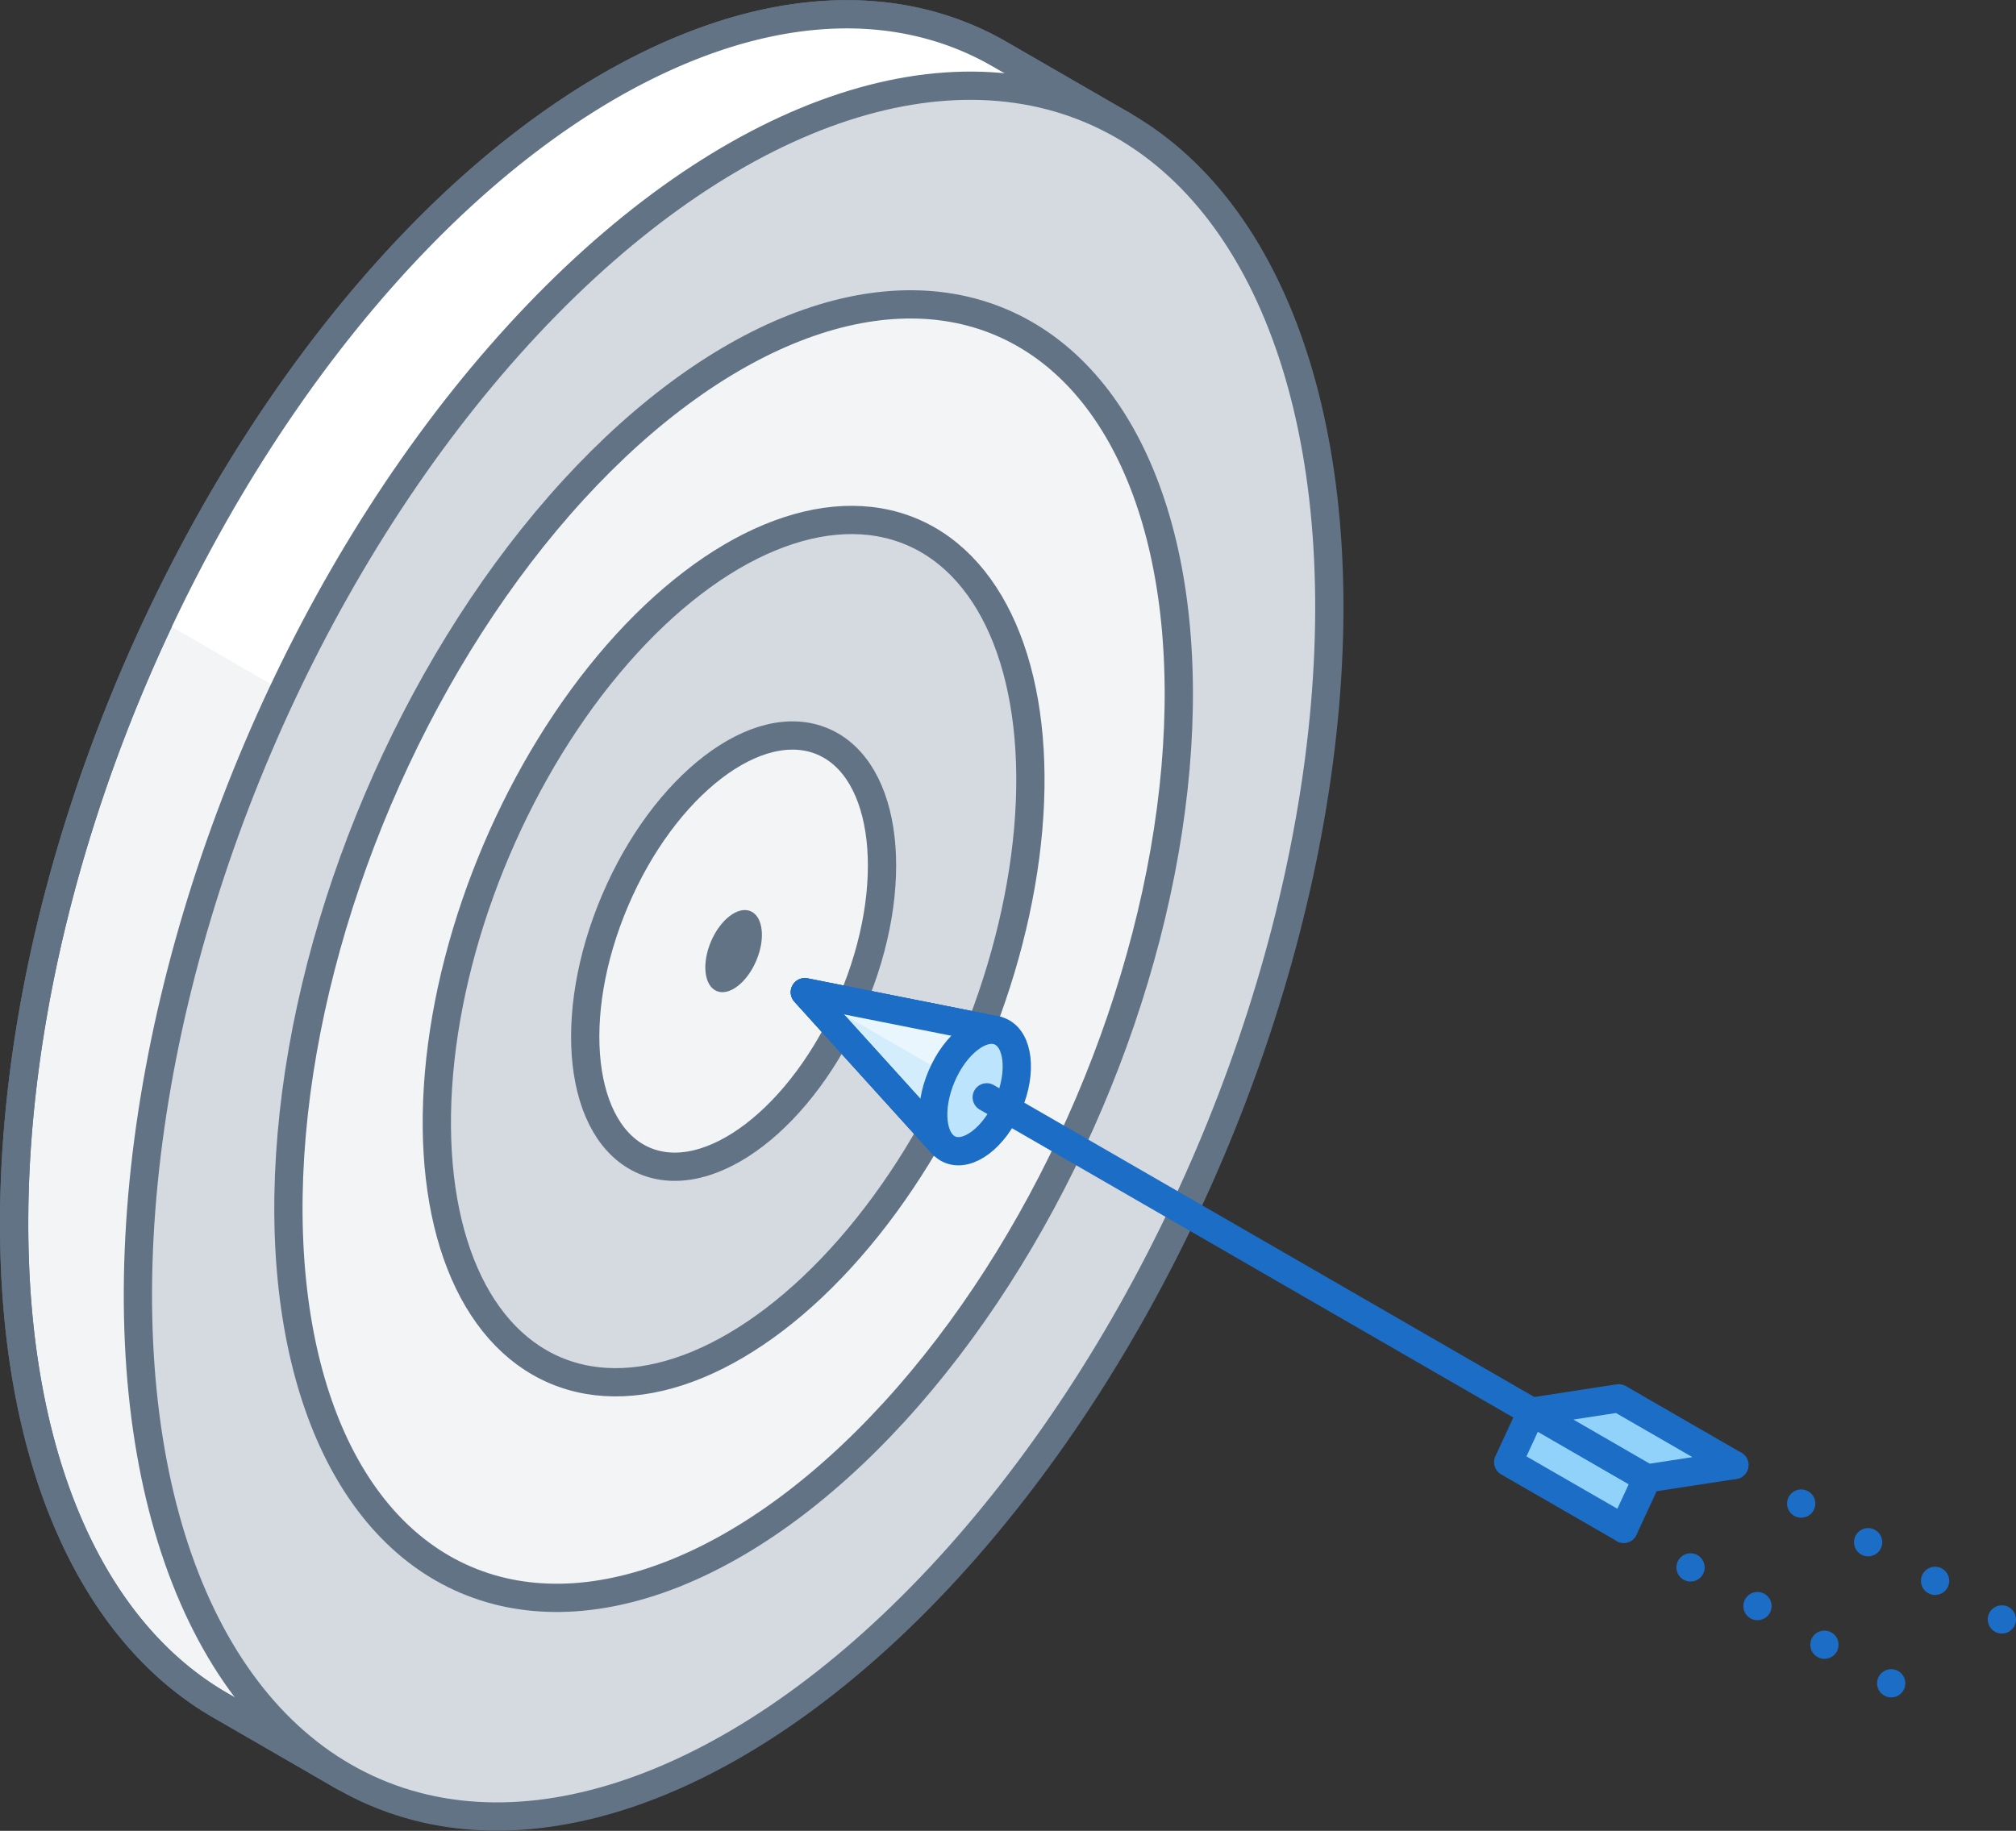 <svg xmlns="http://www.w3.org/2000/svg" width="142.65" height="129.57" viewBox="0 0 142.65 129.57"><rect x="0" y="0" width="142.65" height="129.57" fill="#333333" stroke="none"/><defs><style>.cls-1{fill:#f2f4f6;}.cls-1,.cls-3,.cls-4{stroke:#627386;}.cls-1,.cls-10,.cls-11,.cls-3,.cls-4,.cls-6,.cls-8,.cls-9{stroke-linecap:round;stroke-linejoin:round;stroke-width:2px;}.cls-2{fill:#fff;}.cls-11,.cls-3,.cls-8{fill:none;}.cls-4{fill:#d5dae0;}.cls-5{fill:#627386;}.cls-6{fill:#d3edfd;}.cls-10,.cls-11,.cls-6,.cls-8,.cls-9{stroke:#1b6dc6;}.cls-7{fill:#e9f6fe;}.cls-9{fill:#bde4fd;}.cls-10{fill:#91d2fb;}.cls-11{stroke-dasharray:0 5.47;}</style></defs><title>target_01</title><g id="Layer_2" data-name="Layer 2"><g id="Layer_1-2" data-name="Layer 1"><path class="cls-1" d="M76.8,13.22l2.69-4.33L70.73,3.83h0C63.34-.43,53.7,0,43.15,6.06,19.87,19.5,1,55.56,1,86.59c0,17,5.65,28.94,14.57,34.09h0l8.76,5.06L26,120.8A36.76,36.76,0,0,0,39,116C62.23,102.59,81.1,66.54,81.1,35.5,81.1,26.61,79.55,19.1,76.8,13.22Z"/><path class="cls-2" d="M76.8,13.22l2.69-4.33L70.73,3.83h0C63.34-.43,53.7,0,43.15,6.06,30.42,13.41,19,27.52,11.3,43.87l58,33.5,6.21-10.75A96.72,96.72,0,0,0,81.1,35.5C81.1,26.61,79.55,19.1,76.8,13.22Z"/><path class="cls-3" d="M76.8,13.22l2.69-4.33L70.73,3.83h0C63.34-.43,53.7,0,43.15,6.06,19.87,19.5,1,55.56,1,86.59c0,17,5.65,28.94,14.57,34.09h0l8.76,5.06L26,120.8A36.76,36.76,0,0,0,39,116C62.23,102.59,81.1,66.54,81.1,35.5,81.1,26.61,79.55,19.1,76.8,13.22Z"/><ellipse class="cls-4" cx="51.91" cy="67.32" rx="64.71" ry="36.61" transform="translate(-30.36 88.72) rotate(-66.95)"/><ellipse class="cls-1" cx="51.91" cy="67.32" rx="48.36" ry="27.36" transform="translate(-30.36 88.72) rotate(-66.95)"/><ellipse class="cls-4" cx="51.91" cy="67.32" rx="32.24" ry="18.24" transform="translate(-30.36 88.72) rotate(-66.95)"/><ellipse class="cls-1" cx="51.91" cy="67.32" rx="16.12" ry="9.12" transform="translate(-30.36 88.72) rotate(-66.95)"/><ellipse class="cls-5" cx="51.91" cy="67.32" rx="3.07" ry="1.74" transform="translate(-30.36 88.72) rotate(-66.95)"/><polygon class="cls-4" points="70.47 72.91 56.95 70.22 66.67 80.96 70.47 72.91"/><polygon class="cls-6" points="70.47 72.91 56.95 70.22 66.67 80.96 70.47 72.91"/><polygon class="cls-7" points="68.57 76.94 70.47 72.91 56.95 70.22 68.57 76.94"/><polygon class="cls-8" points="70.47 72.91 56.95 70.22 66.67 80.96 70.47 72.91"/><ellipse class="cls-9" cx="68.99" cy="77.18" rx="4.54" ry="2.57" transform="translate(-29.04 110.44) rotate(-66.95)"/><line class="cls-8" x1="69.82" y1="77.66" x2="108.37" y2="99.91"/><polygon class="cls-10" points="116.54 104.63 114.89 108.19 106.72 103.48 108.37 99.91 116.54 104.63"/><polygon class="cls-10" points="116.54 104.63 122.72 103.68 114.54 98.96 108.37 99.91 116.54 104.63"/><line class="cls-8" x1="122.72" y1="103.68" x2="122.72" y2="103.68"/><line class="cls-11" x1="127.45" y1="106.41" x2="139.28" y2="113.24"/><line class="cls-8" x1="141.65" y1="114.61" x2="141.65" y2="114.61"/><line class="cls-8" x1="114.89" y1="108.2" x2="114.89" y2="108.2"/><line class="cls-11" x1="119.62" y1="110.93" x2="131.45" y2="117.76"/><line class="cls-8" x1="133.82" y1="119.13" x2="133.82" y2="119.13"/></g></g></svg>